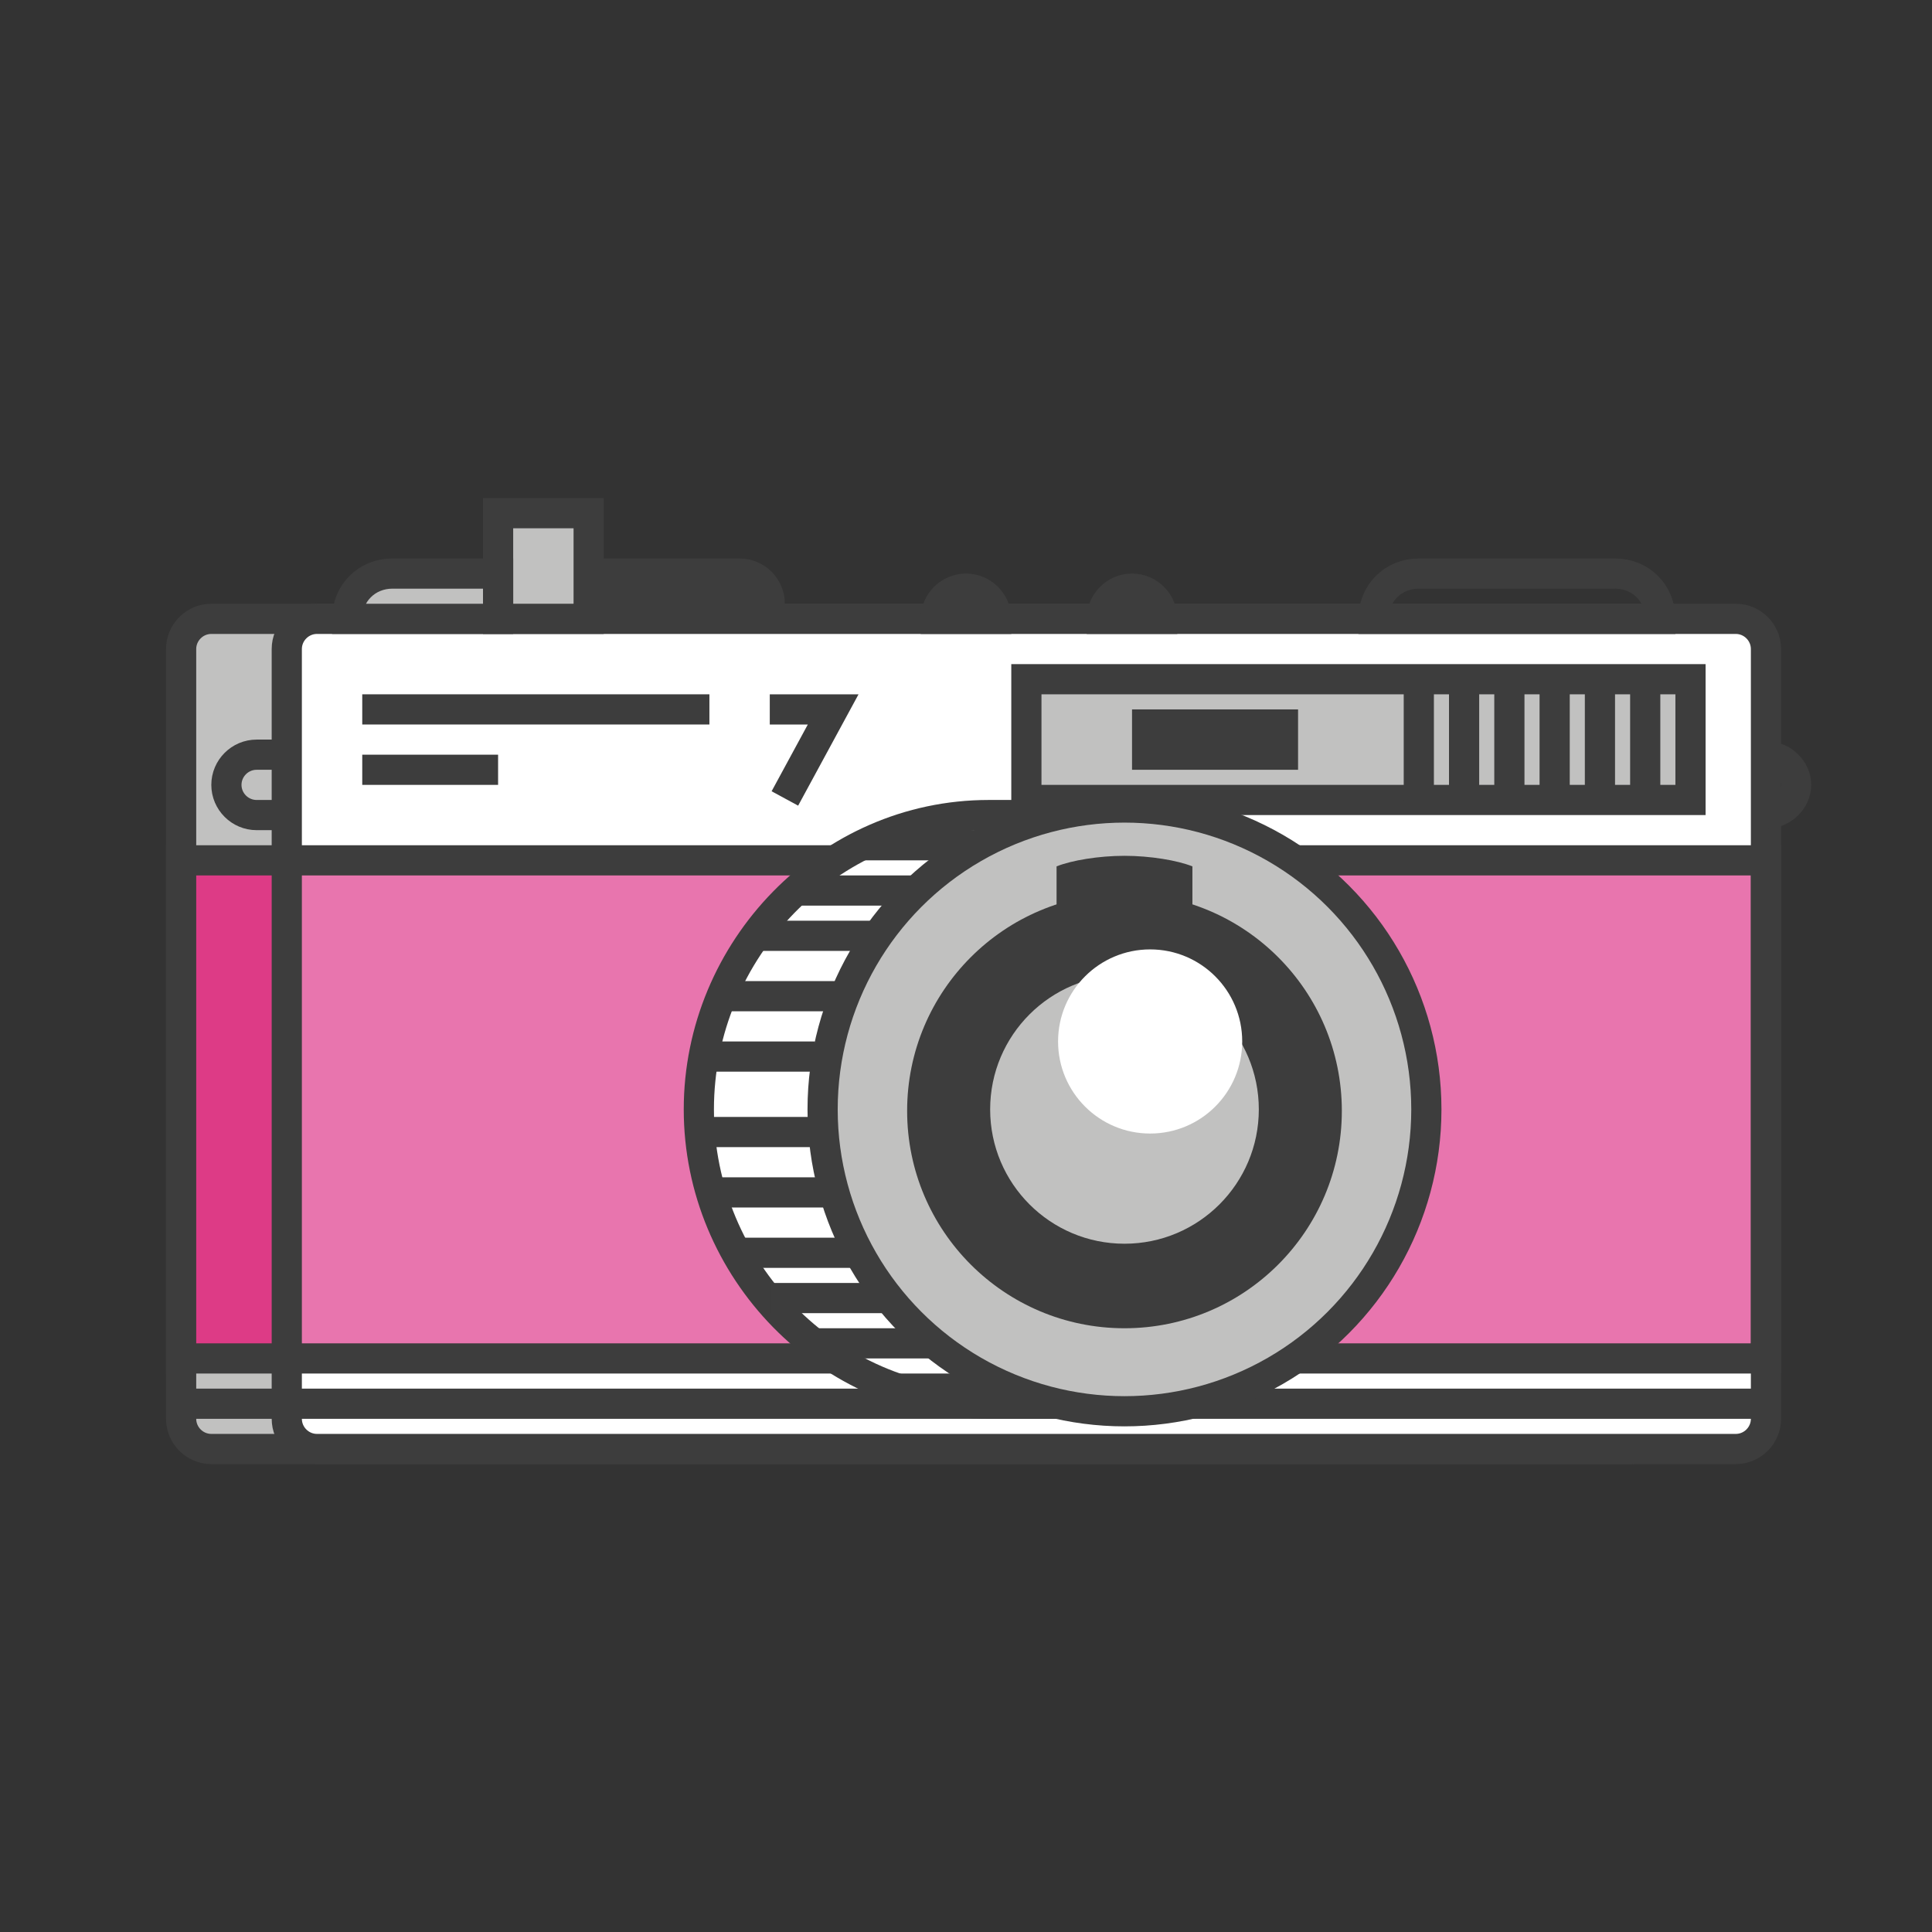 <?xml version="1.0" ?><!DOCTYPE svg  PUBLIC '-//W3C//DTD SVG 1.1//EN'  'http://www.w3.org/Graphics/SVG/1.1/DTD/svg11.dtd'><svg enable-background="new 0 0 128 128" id="Layer_1" version="1.1" viewBox="0 0 128 128" xml:space="preserve" xmlns="http://www.w3.org/2000/svg" xmlns:xlink="http://www.w3.org/1999/xlink"><rect x="0" y="0" width="128" height="128" fill="#333333" stroke="none"/><path d="M108,96H14c-1.1,0-2-0.9-2-2V43c0-1.1,0.9-2,2-2h94c1.1,0,2,0.9,2,2v51C110,95.1,109.1,96,108,96z" fill="#C1C1C0"/><path d="M108,96H14c-1.1,0-2-0.9-2-2V43c0-1.1,0.9-2,2-2h94  c1.1,0,2,0.9,2,2v51C110,95.1,109.1,96,108,96z" fill="none" stroke="#3D3D3D" stroke-miterlimit="10" stroke-width="2"/><path d="M115,96H21c-1.1,0-2-0.9-2-2V43c0-1.1,0.9-2,2-2h94c1.1,0,2,0.9,2,2v51C117,95.1,116.1,96,115,96z" fill="#FFFFFF"/><line fill="none" stroke="#3D3D3D" stroke-miterlimit="10" stroke-width="2" x1="12" x2="117" y1="93" y2="93"/><rect fill="#E875AE" height="33" width="105" x="12" y="57"/><rect fill="#DD3B86" height="33" width="7" x="12" y="57"/><path d="M115,96H21c-1.1,0-2-0.9-2-2V43c0-1.1,0.9-2,2-2h94  c1.1,0,2,0.9,2,2v51C117,95.1,116.1,96,115,96z" fill="none" stroke="#3D3D3D" stroke-miterlimit="10" stroke-width="2"/><rect fill="none" height="33" stroke="#3D3D3D" stroke-miterlimit="10" stroke-width="2" width="105" x="12" y="57"/><path d="M65.5,93c-10.6,0-19.2-8.9-19.2-19.5S54.9,54,65.5,54H77v39H65.5z" fill="#FFFFFF"/><path d="M65.5,93c-10.6,0-19.2-8.9-19.2-19.5  S54.9,54,65.5,54H77v39H65.5z" fill="none" stroke="#3D3D3D" stroke-miterlimit="10" stroke-width="2"/><circle cx="74.5" cy="73.5" fill="#C1C1C0" r="19.2"/><ellipse cx="74.5" cy="73.5" fill="none" rx="20" ry="20" stroke="#3D3D3D" stroke-miterlimit="10" stroke-width="2"/><line fill="none" stroke="#3D3D3D" stroke-miterlimit="10" stroke-width="2" x1="46" x2="54" y1="75" y2="75"/><line fill="none" stroke="#3D3D3D" stroke-miterlimit="10" stroke-width="2" x1="47" x2="55" y1="79" y2="79"/><line fill="none" stroke="#3D3D3D" stroke-miterlimit="10" stroke-width="2" x1="49" x2="57" y1="83" y2="83"/><line fill="none" stroke="#3D3D3D" stroke-miterlimit="10" stroke-width="2" x1="51" x2="59" y1="86" y2="86"/><line fill="none" stroke="#3D3D3D" stroke-miterlimit="10" stroke-width="2" x1="54" x2="62" y1="89" y2="89"/><line fill="none" stroke="#3D3D3D" stroke-miterlimit="10" stroke-width="2" x1="59" x2="66" y1="92" y2="92"/><line fill="none" stroke="#3D3D3D" stroke-miterlimit="10" stroke-width="2" x1="47" x2="54" y1="70" y2="70"/><rect fill="#C1C1C0" height="8" width="44" x="68" y="45"/><rect fill="none" height="8" stroke="#3D3D3D" stroke-miterlimit="10" stroke-width="2" width="44" x="68" y="45"/><line fill="none" stroke="#3D3D3D" stroke-miterlimit="10" stroke-width="2" x1="48" x2="56" y1="66" y2="66"/><line fill="none" stroke="#3D3D3D" stroke-miterlimit="10" stroke-width="2" x1="50" x2="58" y1="62" y2="62"/><line fill="none" stroke="#3D3D3D" stroke-miterlimit="10" stroke-width="2" x1="53" x2="61" y1="59" y2="59"/><line fill="none" stroke="#3D3D3D" stroke-miterlimit="10" stroke-width="2" x1="57" x2="65" y1="56" y2="56"/><circle cx="74.5" cy="73.6" fill="#3D3D3D" r="14.4"/><path d="M79,57.4c-1-0.4-2.8-0.7-4.5-0.7S71,57,70,57.4V71h9V57.4z" fill="#3D3D3D"/><circle cx="74.5" cy="73.5" fill="#C1C1C0" r="8.9"/><circle cx="76.2" cy="69" fill="#FFFFFF" r="6.1"/><rect fill="none" height="2" stroke="#3D3D3D" stroke-miterlimit="10" stroke-width="2" width="9" x="76" y="48"/><line fill="none" stroke="#3D3D3D" stroke-miterlimit="10" stroke-width="2" x1="94" x2="94" y1="45" y2="53"/><line fill="none" stroke="#3D3D3D" stroke-miterlimit="10" stroke-width="2" x1="97" x2="97" y1="45" y2="53"/><line fill="none" stroke="#3D3D3D" stroke-miterlimit="10" stroke-width="2" x1="100" x2="100" y1="45" y2="53"/><line fill="none" stroke="#3D3D3D" stroke-miterlimit="10" stroke-width="2" x1="103" x2="103" y1="45" y2="53"/><line fill="none" stroke="#3D3D3D" stroke-miterlimit="10" stroke-width="2" x1="106" x2="106" y1="45" y2="53"/><line fill="none" stroke="#3D3D3D" stroke-miterlimit="10" stroke-width="2" x1="109" x2="109" y1="45" y2="53"/><path d="M107,38H94c-1.7,0-3,1.3-3,3v0h19v0  C110,39.3,108.7,38,107,38z" fill="none" stroke="#3D3D3D" stroke-miterlimit="10" stroke-width="2"/><path d="M64,39L64,39c-1.1,0-2,0.9-2,2v0h4v0  C66,39.9,65.1,39,64,39z" fill="none" stroke="#3D3D3D" stroke-miterlimit="10" stroke-width="2"/><path d="M75,39L75,39c-1.1,0-2,0.9-2,2v0h4v0  C77,39.9,76.1,39,75,39z" fill="none" stroke="#3D3D3D" stroke-miterlimit="10" stroke-width="2"/><rect fill="#C1C1C0" height="7" width="6" x="33" y="34"/><rect fill="none" height="7" stroke="#3D3D3D" stroke-miterlimit="10" stroke-width="2" width="6" x="33" y="34"/><path d="M33,38h-7c-1.7,0-3,1.3-3,3v0h10V38z" fill="#C1C1C0"/><path d="M33,38h-7c-1.7,0-3,1.3-3,3v0h10V38z" fill="none" stroke="#3D3D3D" stroke-miterlimit="10" stroke-width="2"/><path d="M51,40H40v-2h9C50.1,38,51,38.9,51,40L51,40z" fill="none" stroke="#3D3D3D" stroke-miterlimit="10" stroke-width="2"/><path d="M19,50h-2c-1.1,0-2,0.9-2,2s0.9,2,2,2h2" fill="none" stroke="#3D3D3D" stroke-miterlimit="10" stroke-width="2"/><path d="M117,53.9c1.1,0,2-0.9,2-1.9s-0.9-1.9-2-1.9" fill="none" stroke="#3D3D3D" stroke-miterlimit="10" stroke-width="2"/><polyline fill="none" points="51,47 55.2,47 52,52.9 " stroke="#3D3D3D" stroke-miterlimit="10" stroke-width="2"/><line fill="none" stroke="#3D3D3D" stroke-miterlimit="10" stroke-width="2" x1="24" x2="47" y1="47" y2="47"/><line fill="none" stroke="#3D3D3D" stroke-miterlimit="10" stroke-width="2" x1="24" x2="33" y1="51" y2="51"/></svg>
